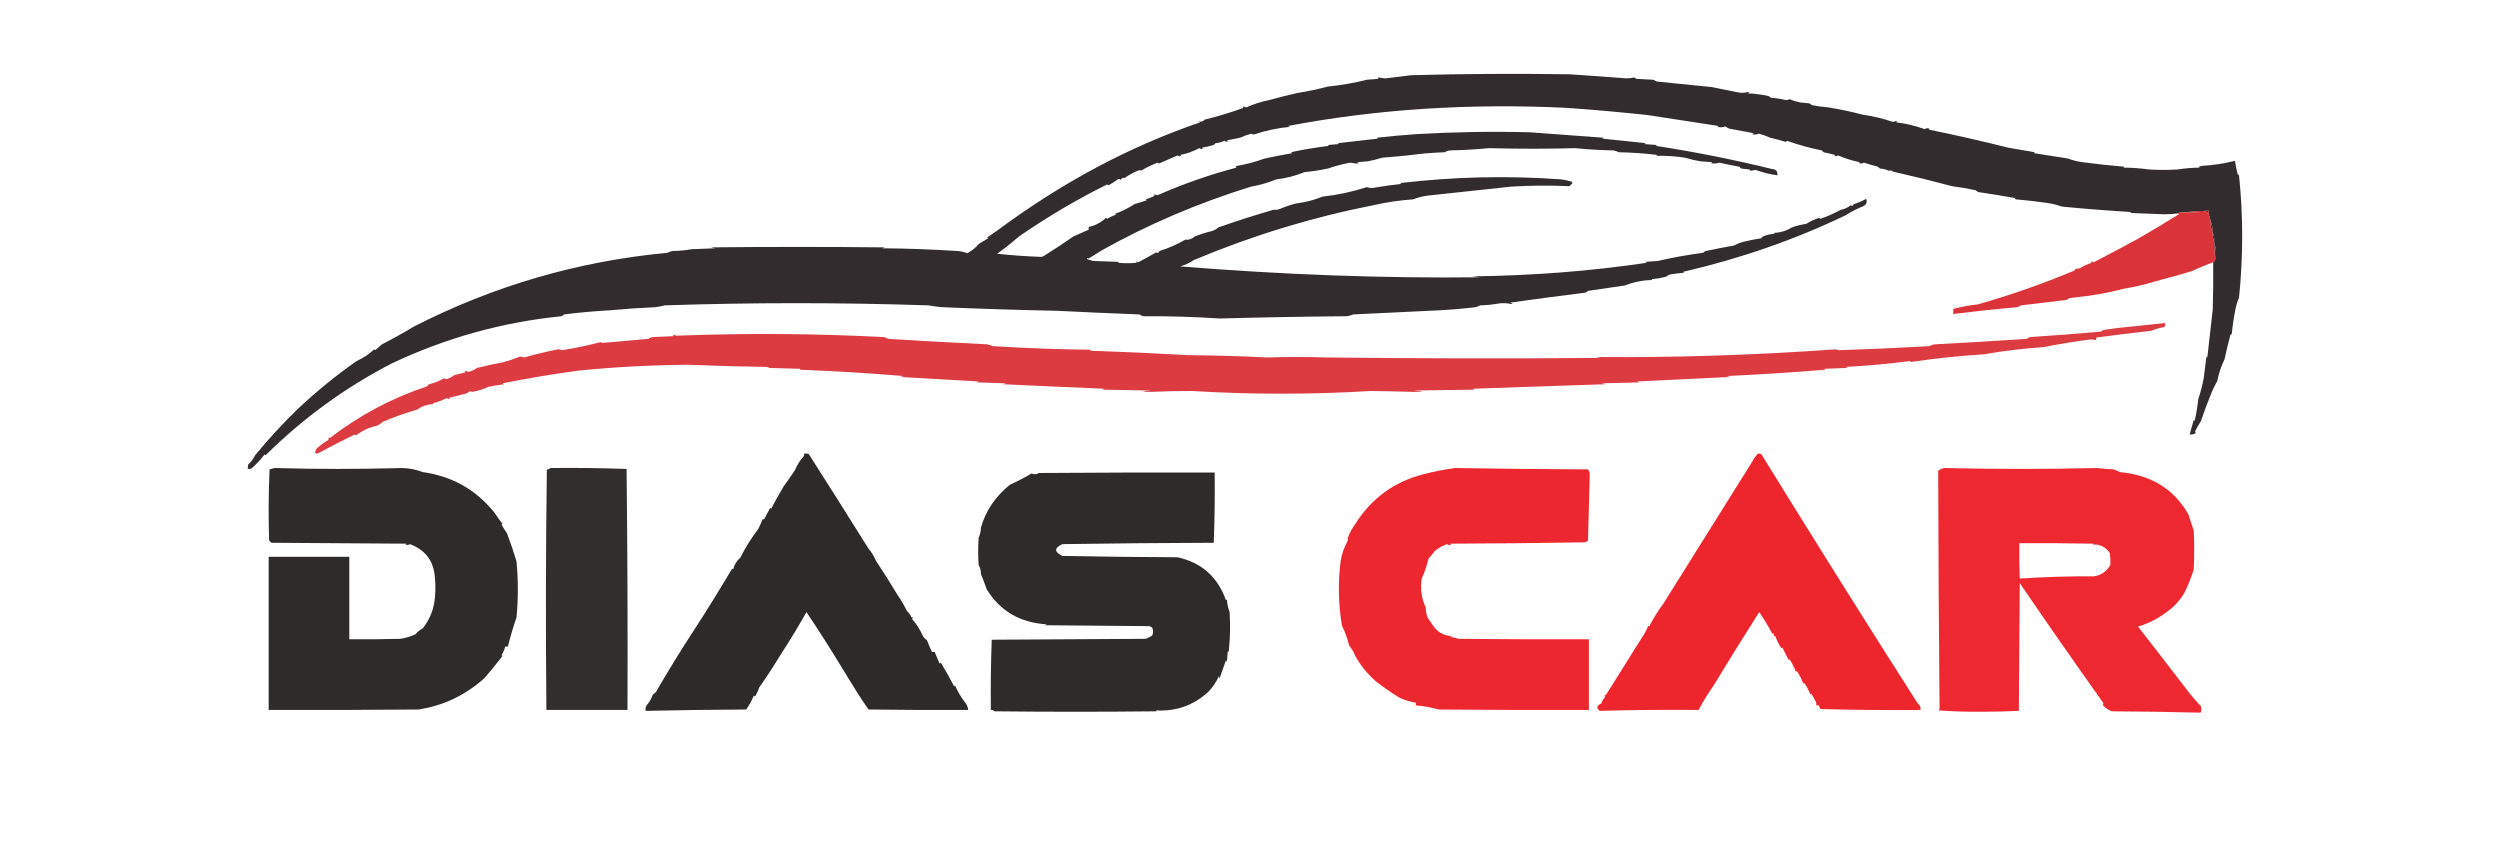 <?xml version="1.0" encoding="UTF-8"?>
<!DOCTYPE svg PUBLIC "-//W3C//DTD SVG 1.1//EN" "http://www.w3.org/Graphics/SVG/1.1/DTD/svg11.dtd">
<svg xmlns="http://www.w3.org/2000/svg" version="1.1" width="2759px" height="939px" style="shape-rendering:geometricPrecision; text-rendering:geometricPrecision; image-rendering:optimizeQuality; fill-rule:evenodd; clip-rule:evenodd" xmlns:xlink="http://www.w3.org/1999/xlink">
<g><path style="opacity:0.91" fill="#1f181a" d="M 2017.5,118.5 C 2030.23,120.514 2042.9,123.181 2055.5,126.5C 2066.93,128.192 2078.1,130.859 2089,134.5C 2090.23,134.355 2091.39,134.022 2092.5,133.5C 2093.7,133.846 2093.7,134.346 2092.5,135C 2103.35,136.306 2113.85,138.806 2124,142.5C 2125.73,141.424 2127.56,141.257 2129.5,142C 2129.17,142.333 2128.83,142.667 2128.5,143C 2158.02,149.048 2187.35,155.715 2216.5,163C 2226.13,164.747 2235.8,166.413 2245.5,168C 2245.17,168.333 2244.83,168.667 2244.5,169C 2257.19,171.023 2269.86,173.023 2282.5,175C 2287.05,176.846 2292.39,178.18 2298.5,179C 2313.77,181.085 2329.1,182.752 2344.5,184C 2344.17,184.333 2343.83,184.667 2343.5,185C 2352.93,185.053 2362.27,185.72 2371.5,187C 2382.17,187.667 2392.83,187.667 2403.5,187C 2411.4,185.73 2419.4,185.063 2427.5,185C 2427.17,184.667 2426.83,184.333 2426.5,184C 2427.83,183.667 2429.17,183.333 2430.5,183C 2442.87,182.293 2454.87,180.46 2466.5,177.5C 2467.28,182.516 2468.28,187.516 2469.5,192.5C 2470.09,192.709 2470.59,193.043 2471,193.5C 2475.63,238.488 2475.63,283.488 2471,328.5C 2469.16,332.7 2467.83,337.034 2467,341.5C 2465.21,350.394 2463.87,359.394 2463,368.5C 2462.59,368.957 2462.09,369.291 2461.5,369.5C 2459.1,378.518 2456.93,387.518 2455,396.5C 2451.28,404.021 2448.62,412.021 2447,420.5C 2444.74,424.325 2442.74,428.325 2441,432.5C 2436.71,442.943 2432.71,453.609 2429,464.5C 2426.68,468.207 2424.51,472.04 2422.5,476C 2423.46,477.147 2423.12,478.147 2421.5,479C 2419.87,479.494 2418.2,479.66 2416.5,479.5C 2418.09,474.193 2419.59,468.86 2421,463.5C 2421.33,463.833 2421.67,464.167 2422,464.5C 2423.82,456.67 2425.15,448.67 2426,440.5C 2428.5,432.91 2430.5,425.243 2432,417.5C 2433.07,409.306 2434.07,401.306 2435,393.5C 2435.33,393.833 2435.67,394.167 2436,394.5C 2437.95,376.803 2439.95,359.136 2442,341.5C 2442.5,324.17 2442.67,306.837 2442.5,289.5C 2443.17,288.833 2443.83,288.167 2444.5,287.5C 2445.16,285.19 2445.5,282.69 2445.5,280C 2445.61,275.573 2444.94,271.406 2443.5,267.5C 2443.92,263.183 2443.25,259.183 2441.5,255.5C 2441.8,251.21 2441.14,247.21 2439.5,243.5C 2439.07,240.99 2438.41,238.657 2437.5,236.5C 2437.5,235.167 2437.5,233.833 2437.5,232.5C 2427.66,232.872 2418,233.539 2408.5,234.5C 2406.59,234.216 2404.92,234.549 2403.5,235.5C 2398.68,236.166 2393.68,236.499 2388.5,236.5C 2375.83,236.101 2363.16,235.601 2350.5,235C 2351.17,234.667 2351.83,234.333 2352.5,234C 2326.84,232.481 2301.18,230.481 2275.5,228C 2270.29,226.123 2264.95,224.789 2259.5,224C 2247.89,222.302 2236.22,220.969 2224.5,220C 2224.04,219.586 2223.71,219.086 2223.5,218.5C 2210.25,216.155 2196.92,213.988 2183.5,212C 2182.33,211.581 2181.33,210.915 2180.5,210C 2171.8,208.095 2163.13,206.595 2154.5,205.5C 2133.06,199.805 2111.4,194.472 2089.5,189.5C 2087.96,188.086 2086.29,187.753 2084.5,188.5C 2081.36,186.978 2078.03,186.145 2074.5,186C 2073.83,185.333 2073.17,184.667 2072.5,184C 2067.28,182.624 2062.11,181.124 2057,179.5C 2055.27,180.576 2053.44,180.743 2051.5,180C 2051.83,179.667 2052.17,179.333 2052.5,179C 2044.24,177.369 2036.24,174.869 2028.5,171.5C 2027.23,172.428 2025.9,172.595 2024.5,172C 2024.83,171.667 2025.17,171.333 2025.5,171C 2021.17,170 2016.83,169 2012.5,168C 2011.83,167.333 2011.17,166.667 2010.5,166C 1997.46,163.393 1984.8,159.893 1972.5,155.5C 1971.83,155.833 1971.17,156.167 1970.5,156.5C 1964.9,154.771 1959.23,153.271 1953.5,152C 1949.5,150.133 1945.33,148.633 1941,147.5C 1938.6,148.602 1936.1,148.769 1933.5,148C 1934.17,147.667 1934.83,147.333 1935.5,147C 1926.49,145.415 1917.49,143.748 1908.5,142C 1906.92,141.293 1905.42,140.46 1904,139.5C 1901.26,140.61 1898.43,140.777 1895.5,140C 1895.83,139.667 1896.17,139.333 1896.5,139C 1868.5,134.773 1842.5,130.773 1818.5,127C 1789.14,123.813 1759.14,121.146 1728.5,119C 1621.12,113.853 1518.79,120.52 1421.5,139C 1422.17,139.333 1422.83,139.667 1423.5,140C 1409.9,141.283 1396.57,144.116 1383.5,148.5C 1382.56,148.392 1381.72,148.059 1381,147.5C 1376.67,148.633 1372.5,150.133 1368.5,152C 1363.5,153 1358.5,154 1353.5,155C 1355.6,155.556 1355.76,156.056 1354,156.5C 1353,156.167 1352,155.833 1351,155.5C 1348,156.918 1344.83,157.751 1341.5,158C 1340.83,158.667 1340.17,159.333 1339.5,160C 1335.21,161.178 1330.88,162.178 1326.5,163C 1327.89,163.889 1327.72,164.389 1326,164.5C 1325.13,164.265 1324.29,163.931 1323.5,163.5C 1316.86,167.074 1309.86,169.574 1302.5,171C 1302.83,171.333 1303.17,171.667 1303.5,172C 1302.1,172.595 1300.77,172.428 1299.5,171.5C 1292.69,174.601 1285.86,177.601 1279,180.5C 1278.59,180.043 1278.09,179.709 1277.5,179.5C 1271.05,181.982 1264.88,184.982 1259,188.5C 1258.67,188.167 1258.33,187.833 1258,187.5C 1251.9,189.751 1246.23,192.751 1241,196.5C 1239.25,195.701 1237.92,196.368 1237,198.5C 1235.95,197.483 1234.78,197.316 1233.5,198C 1230.3,200.364 1226.97,202.53 1223.5,204.5C 1222.91,204.291 1222.41,203.957 1222,203.5C 1189.05,219.726 1156.55,238.893 1124.5,261C 1116.79,267.714 1108.79,274.047 1100.5,280C 1114.79,281.668 1131.13,282.835 1149.5,283.5C 1151.03,283.006 1152.36,282.339 1153.5,281.5C 1164.04,274.937 1174.37,268.104 1184.5,261C 1190.18,258.389 1195.85,255.889 1201.5,253.5C 1201.5,252.5 1201.5,251.5 1201.5,250.5C 1208.76,248.906 1215.09,245.572 1220.5,240.5C 1221.09,240.709 1221.59,241.043 1222,241.5C 1224.94,239.615 1228.11,238.115 1231.5,237C 1231.17,236.667 1230.83,236.333 1230.5,236C 1238.01,233.343 1245.34,229.676 1252.5,225C 1256.92,223.957 1261.25,222.624 1265.5,221C 1265.17,220.667 1264.83,220.333 1264.5,220C 1268,218.932 1271.33,217.598 1274.5,216C 1273.3,215.346 1273.3,214.846 1274.5,214.5C 1275.77,215.428 1277.1,215.595 1278.5,215C 1306.2,202.843 1334.87,192.843 1364.5,185C 1363.37,183.984 1363.7,183.317 1365.5,183C 1375.69,181.252 1385.69,178.585 1395.5,175C 1405.77,172.757 1416.1,170.757 1426.5,169C 1425.83,168.667 1425.17,168.333 1424.5,168C 1438.42,165.027 1452.42,162.694 1466.5,161C 1466.17,160.667 1465.83,160.333 1465.5,160C 1469.5,159.667 1473.5,159.333 1477.5,159C 1477.17,158.667 1476.83,158.333 1476.5,158C 1491.26,156.328 1505.93,154.662 1520.5,153C 1520.17,152.667 1519.83,152.333 1519.5,152C 1533.37,150.408 1548.04,149.075 1563.5,148C 1605.11,145.583 1646.77,144.916 1688.5,146C 1716.85,148.053 1743.85,150.053 1769.5,152C 1769.17,152.333 1768.83,152.667 1768.5,153C 1784.53,154.617 1800.53,156.284 1816.5,158C 1815.83,158.333 1815.17,158.667 1814.5,159C 1819.17,159.333 1823.83,159.667 1828.5,160C 1828.17,160.333 1827.83,160.667 1827.5,161C 1870.59,167.63 1913.26,176.13 1955.5,186.5C 1960.01,186.743 1962.01,189.076 1961.5,193.5C 1953.23,192.325 1945.23,190.325 1937.5,187.5C 1935.63,187.946 1933.8,188.279 1932,188.5C 1931.5,188 1931,187.5 1930.5,187C 1927.5,186.667 1924.5,186.333 1921.5,186C 1920.83,185.333 1920.17,184.667 1919.5,184C 1912.2,182.666 1904.86,181.166 1897.5,179.5C 1894.56,180.575 1891.56,180.741 1888.5,180C 1888.83,179.667 1889.17,179.333 1889.5,179C 1885.17,178.667 1880.83,178.333 1876.5,178C 1870.8,177.079 1865.13,175.746 1859.5,174C 1848.67,172.395 1838.01,171.728 1827.5,172C 1828.17,171.667 1828.83,171.333 1829.5,171C 1815.27,169.306 1800.94,168.306 1786.5,168C 1784.61,167.027 1782.61,166.36 1780.5,166C 1766.46,165.755 1752.46,164.922 1738.5,163.5C 1707.62,164.361 1675.96,164.361 1643.5,163.5C 1629.2,164.852 1614.86,165.685 1600.5,166C 1598.29,166.17 1596.29,166.837 1594.5,168C 1580.61,168.504 1566.94,169.67 1553.5,171.5C 1544.24,172.485 1534.9,173.319 1525.5,174C 1520.2,175.721 1514.87,177.054 1509.5,178C 1505.5,178.333 1501.5,178.667 1497.5,179C 1500.12,179.906 1499.95,180.406 1497,180.5C 1494.69,180.12 1492.36,179.786 1490,179.5C 1481.65,181.064 1473.48,183.231 1465.5,186C 1456.82,187.832 1448.15,189.166 1439.5,190C 1429.75,194.023 1419.42,196.689 1408.5,198C 1399.51,201.669 1390.18,204.335 1380.5,206C 1321.97,224.166 1266.97,247.666 1215.5,276.5C 1210.76,279.588 1205.93,282.588 1201,285.5C 1200.67,285.167 1200.33,284.833 1200,284.5C 1199.41,285.483 1199.74,286.15 1201,286.5C 1202.81,287.078 1204.64,287.578 1206.5,288C 1216.17,288.333 1225.83,288.667 1235.5,289C 1234.83,289.333 1234.17,289.667 1233.5,290C 1240.5,290.667 1247.5,290.667 1254.5,290C 1253.66,288.334 1254.16,288.167 1256,289.5C 1262.78,285.979 1269.44,282.313 1276,278.5C 1277.61,279.622 1278.78,279.122 1279.5,277C 1289.59,273.951 1299.09,269.785 1308,264.5C 1311.84,264.985 1315.34,263.818 1318.5,261C 1324.68,258.485 1331.01,256.485 1337.5,255C 1340.16,254.205 1342.49,252.871 1344.5,251C 1364.84,243.861 1385.18,237.361 1405.5,231.5C 1407.53,231.662 1409.53,231.495 1411.5,231C 1417.54,228.329 1423.88,226.162 1430.5,224.5C 1440.63,223.268 1450.29,220.768 1459.5,217C 1476.26,215.144 1492.6,211.644 1508.5,206.5C 1511.44,207.575 1514.44,207.741 1517.5,207C 1527.13,205.35 1536.8,204.016 1546.5,203C 1546.17,202.667 1545.83,202.333 1545.5,202C 1604.69,195.007 1664.02,193.673 1723.5,198C 1727.22,198.62 1730.89,199.453 1734.5,200.5C 1734.71,201.086 1735.04,201.586 1735.5,202C 1734.33,203.167 1733.17,204.333 1732,205.5C 1710.56,204.474 1689.06,204.641 1667.5,206C 1636.51,209.307 1605.51,212.64 1574.5,216C 1569.37,216.8 1564.37,218.134 1559.5,220C 1544.57,221.047 1529.91,223.214 1515.5,226.5C 1447.8,239.849 1381.8,260.016 1317.5,287C 1312.92,290.123 1307.92,292.457 1302.5,294C 1416.56,303.227 1526.9,307.227 1633.5,306C 1630.5,305.667 1627.5,305.333 1624.5,305C 1691.11,304.205 1755.45,299.205 1817.5,290C 1816.83,289.667 1816.17,289.333 1815.5,289C 1820.17,288.667 1824.83,288.333 1829.5,288C 1846.58,284.07 1863.24,281.07 1879.5,279C 1880.33,278.085 1881.33,277.419 1882.5,277C 1892.78,274.849 1903.11,272.849 1913.5,271C 1916.68,269.25 1920.02,267.917 1923.5,267C 1930.1,265.35 1936.77,264.017 1943.5,263C 1944.17,262.333 1944.83,261.667 1945.5,261C 1949.6,259.266 1953.93,258.266 1958.5,258C 1958.17,257.667 1957.83,257.333 1957.5,257C 1964.85,256.745 1971.51,254.745 1977.5,251C 1982.64,249.169 1987.97,247.835 1993.5,247C 1997.82,244.211 2002.48,242.044 2007.5,240.5C 2008.09,240.709 2008.59,241.043 2009,241.5C 2016.86,238.755 2024.36,235.422 2031.5,231.5C 2035.54,230.813 2039.21,229.146 2042.5,226.5C 2043.8,227.718 2044.8,227.385 2045.5,225.5C 2050.4,223.895 2055.07,221.895 2059.5,219.5C 2060.82,222.893 2059.82,225.559 2056.5,227.5C 2049.99,230.01 2043.49,233.343 2037,237.5C 1980.67,264.518 1920.83,285.352 1857.5,300C 1857.83,300.333 1858.17,300.667 1858.5,301C 1853.13,301.403 1847.8,302.07 1842.5,303C 1841.33,303.419 1840.33,304.085 1839.5,305C 1834.04,306.723 1828.38,307.723 1822.5,308C 1822.83,308.333 1823.17,308.667 1823.5,309C 1812.97,309.221 1802.97,311.221 1793.5,315C 1779.81,316.941 1766.15,318.941 1752.5,321C 1751.67,321.915 1750.67,322.581 1749.5,323C 1721.69,326.433 1694.02,330.099 1666.5,334C 1667.5,334.333 1668.5,334.667 1669.5,335C 1668.83,335.167 1668.17,335.333 1667.5,335.5C 1662.87,334.447 1658.2,334.281 1653.5,335C 1646.9,336.163 1640.23,336.83 1633.5,337C 1631.91,337.862 1630.25,338.529 1628.5,339C 1614.83,340.643 1601.16,341.81 1587.5,342.5C 1556.14,343.988 1524.81,345.488 1493.5,347C 1490.96,348.092 1488.29,348.759 1485.5,349C 1438.93,349.391 1392.43,350.224 1346,351.5C 1318.39,349.679 1290.56,348.846 1262.5,349C 1260.62,348.784 1258.95,348.117 1257.5,347C 1227.18,345.839 1196.84,344.506 1166.5,343C 1124.12,342.144 1081.79,340.811 1039.5,339C 1034.47,338.552 1029.47,337.886 1024.5,337C 927.496,333.781 830.496,333.781 733.5,337C 730.211,337.882 726.877,338.548 723.5,339C 706.313,339.742 689.313,340.909 672.5,342.5C 655.747,343.387 639.081,344.887 622.5,347C 621.672,347.915 620.672,348.581 619.5,349C 554.233,355.591 491.9,372.924 432.5,401C 381.144,427.499 334.644,461.332 293,502.5C 292.667,502.167 292.333,501.833 292,501.5C 287.746,507.21 282.912,512.377 277.5,517C 276.207,517.49 274.873,517.657 273.5,517.5C 273.34,515.801 273.506,514.134 274,512.5C 277.172,509.657 279.672,506.324 281.5,502.5C 296.772,483.919 312.772,466.585 329.5,450.5C 349.859,431.424 371.193,414.091 393.5,398.5C 401.265,394.921 407.765,390.587 413,385.5C 413.333,385.833 413.667,386.167 414,386.5C 416.5,384.333 419,382.167 421.5,380C 433.785,373.713 445.452,367.213 456.5,360.5C 544.768,315.4 638.102,288.234 736.5,279C 738.392,278.027 740.392,277.36 742.5,277C 749.579,276.886 756.579,276.219 763.5,275C 772.167,274.667 780.833,274.333 789.5,274C 787.833,273.667 786.167,273.333 784.5,273C 848.5,272.333 912.5,272.333 976.5,273C 975.5,273.333 974.5,273.667 973.5,274C 1001.26,274.204 1028.93,275.204 1056.5,277C 1060.32,277.235 1063.99,278.068 1067.5,279.5C 1072.5,276.781 1076.83,273.281 1080.5,269C 1083.83,267 1087.17,265 1090.5,263C 1090.17,262.667 1089.83,262.333 1089.5,262C 1093.23,259.477 1096.9,256.977 1100.5,254.5C 1171.61,201.606 1246.27,161.773 1324.5,135C 1323.83,134.667 1323.17,134.333 1322.5,134C 1325.42,134.763 1327.75,134.097 1329.5,132C 1344.12,128.415 1358.45,124.082 1372.5,119C 1371.3,118.346 1371.3,117.846 1372.5,117.5C 1373.45,117.987 1374.45,118.32 1375.5,118.5C 1383.49,114.885 1391.83,112.218 1400.5,110.5C 1411.1,107.516 1421.77,104.849 1432.5,102.5C 1443.61,100.737 1454.61,98.404 1465.5,95.5C 1480.13,94.045 1494.47,91.545 1508.5,88C 1512.83,87.667 1517.17,87.333 1521.5,87C 1520.11,86.111 1520.28,85.611 1522,85.5C 1524.29,86.072 1526.62,86.406 1529,86.5C 1538.51,85.271 1548.01,84.105 1557.5,83C 1615.82,81.415 1674.15,81.081 1732.5,82C 1753.33,83.373 1774.16,84.873 1795,86.5C 1797.89,86.453 1800.72,86.12 1803.5,85.5C 1804.31,85.808 1804.97,86.308 1805.5,87C 1811.83,87.333 1818.17,87.667 1824.5,88C 1825.83,88.667 1827.17,89.333 1828.5,90C 1848.46,91.998 1868.46,93.998 1888.5,96C 1898.47,97.927 1908.47,99.927 1918.5,102C 1922.04,102.717 1925.54,102.55 1929,101.5C 1930.76,101.944 1930.6,102.444 1928.5,103C 1936.36,103.289 1944.02,104.289 1951.5,106C 1952.67,106.419 1953.67,107.085 1954.5,108C 1960.1,108.276 1965.6,109.109 1971,110.5C 1972.44,110.441 1973.77,110.108 1975,109.5C 1978.68,111.026 1982.52,112.193 1986.5,113C 1989.83,113.333 1993.17,113.667 1996.5,114C 1997.67,114.419 1998.67,115.085 1999.5,116C 2005.47,117.156 2011.47,117.989 2017.5,118.5 Z"/></g>
<g><path style="opacity:0.004" fill="#1e1819" d="M 1432.5,102.5 C 1431.83,101.167 1431.83,101.167 1432.5,102.5 Z"/></g>
<g><path style="opacity:0.004" fill="#1e1919" d="M 1400.5,110.5 C 1399.83,109.167 1399.83,109.167 1400.5,110.5 Z"/></g>
<g><path style="opacity:0.004" fill="#1e1919" d="M 2017.5,117.5 C 2018.83,118.167 2018.83,118.167 2017.5,117.5 Z"/></g>
<g><path style="opacity:0.004" fill="#1e1919" d="M 2055.5,126.5 C 2055.9,125.475 2056.56,125.308 2057.5,126C 2056.91,126.464 2056.24,126.631 2055.5,126.5 Z"/></g>
<g><path style="opacity:0.004" fill="#1e1919" d="M 1553.5,171.5 C 1554.83,172.167 1554.83,172.167 1553.5,171.5 Z"/></g>
<g><path style="opacity:0.004" fill="#1e1919" d="M 1447.5,189.5 C 1448.83,190.167 1448.83,190.167 1447.5,189.5 Z"/></g>
<g><path style="opacity:0.004" fill="#1f1919" d="M 2089.5,189.5 C 2089.1,190.525 2088.44,190.692 2087.5,190C 2088.09,189.536 2088.76,189.369 2089.5,189.5 Z"/></g>
<g><path style="opacity:0.004" fill="#1e1919" d="M 1696.5,206.5 C 1697.6,205.402 1698.93,205.235 1700.5,206C 1699.21,206.49 1697.87,206.657 1696.5,206.5 Z"/></g>
<g><path style="opacity:0.004" fill="#1f1919" d="M 2154.5,205.5 C 2153.83,206.167 2153.83,206.167 2154.5,205.5 Z"/></g>
<g><path style="opacity:0.004" fill="#1e1919" d="M 1604.5,213.5 C 1605.83,214.167 1605.83,214.167 1604.5,213.5 Z"/></g>
<g><path style="opacity:0.004" fill="#1e1919" d="M 1405.5,231.5 C 1404.83,230.167 1404.83,230.167 1405.5,231.5 Z"/></g>
<g><path style="opacity:0.004" fill="#1e1919" d="M 2031.5,231.5 C 2030.83,230.167 2030.83,230.167 2031.5,231.5 Z"/></g>
<g><path style="opacity:1" fill="#b11a1f" d="M 2437.5,236.5 C 2436.34,235.544 2435.17,234.544 2434,233.5C 2425.54,234.457 2417.04,234.79 2408.5,234.5C 2418,233.539 2427.66,232.872 2437.5,232.5C 2437.5,233.833 2437.5,235.167 2437.5,236.5 Z"/></g>
<g><path style="opacity:0.884" fill="#d61a21" d="M 2437.5,236.5 C 2438.41,238.657 2439.07,240.99 2439.5,243.5C 2439.2,247.79 2439.86,251.79 2441.5,255.5C 2441.85,259.684 2442.52,263.684 2443.5,267.5C 2444.05,274.153 2444.39,280.82 2444.5,287.5C 2443.83,288.167 2443.17,288.833 2442.5,289.5C 2434.88,292.113 2427.22,295.28 2419.5,299C 2405.73,303.212 2392.06,307.045 2378.5,310.5C 2367.32,313.977 2355.98,316.644 2344.5,318.5C 2331.32,321.951 2317.99,324.618 2304.5,326.5C 2297.53,327.308 2290.53,328.142 2283.5,329C 2282.67,329.915 2281.67,330.581 2280.5,331C 2263.92,332.998 2247.25,334.998 2230.5,337C 2229.17,337.667 2227.83,338.333 2226.5,339C 2202.81,341.066 2179.15,343.566 2155.5,346.5C 2155.85,344.459 2155.85,342.626 2155.5,341C 2164.26,338.601 2173.26,336.935 2182.5,336C 2221,324.979 2257,312.312 2290.5,298C 2290.17,297.667 2289.83,297.333 2289.5,297C 2291.5,296.667 2293.5,296.333 2295.5,296C 2299.56,293.425 2303.89,291.425 2308.5,290C 2307.3,289.346 2307.3,288.846 2308.5,288.5C 2309.17,288.833 2309.83,289.167 2310.5,289.5C 2327.35,280.748 2343.68,272.081 2359.5,263.5C 2374.6,254.779 2389.6,245.779 2404.5,236.5C 2404.38,235.893 2404.04,235.56 2403.5,235.5C 2404.92,234.549 2406.59,234.216 2408.5,234.5C 2417.04,234.79 2425.54,234.457 2434,233.5C 2435.17,234.544 2436.34,235.544 2437.5,236.5 Z"/></g>
<g><path style="opacity:1" fill="#8d1b1e" d="M 2439.5,243.5 C 2441.14,247.21 2441.8,251.21 2441.5,255.5C 2439.86,251.79 2439.2,247.79 2439.5,243.5 Z"/></g>
<g><path style="opacity:0.004" fill="#1e1919" d="M 1100.5,254.5 C 1099.83,253.167 1099.83,253.167 1100.5,254.5 Z"/></g>
<g><path style="opacity:0.004" fill="#d51a20" d="M 2359.5,263.5 C 2358.83,262.167 2358.83,262.167 2359.5,263.5 Z"/></g>
<g><path style="opacity:1" fill="#641a1c" d="M 2441.5,255.5 C 2443.25,259.183 2443.92,263.183 2443.5,267.5C 2442.52,263.684 2441.85,259.684 2441.5,255.5 Z"/></g>
<g><path style="opacity:0.004" fill="#1f181a" d="M 864.5,271.5 C 868.981,270.352 873.648,270.185 878.5,271C 873.845,271.499 869.179,271.666 864.5,271.5 Z"/></g>
<g><path style="opacity:0.004" fill="#1e1919" d="M 1215.5,276.5 C 1216.83,277.167 1216.83,277.167 1215.5,276.5 Z"/></g>
<g><path style="opacity:1" fill="#511a1b" d="M 2443.5,267.5 C 2444.94,271.406 2445.61,275.573 2445.5,280C 2445.5,282.69 2445.16,285.19 2444.5,287.5C 2444.39,280.82 2444.05,274.153 2443.5,267.5 Z"/></g>
<g><path style="opacity:0.004" fill="#1e1919" d="M 1153.5,281.5 C 1152.83,280.167 1152.83,280.167 1153.5,281.5 Z"/></g>
<g><path style="opacity:0.004" fill="#d51a21" d="M 2378.5,310.5 C 2379.24,310.369 2379.91,310.536 2380.5,311C 2379.56,311.692 2378.9,311.525 2378.5,310.5 Z"/></g>
<g><path style="opacity:0.004" fill="#1f1919" d="M 1773.5,318.5 C 1774.83,319.167 1774.83,319.167 1773.5,318.5 Z"/></g>
<g><path style="opacity:0.004" fill="#d41a20" d="M 2344.5,318.5 C 2345.24,318.369 2345.91,318.536 2346.5,319C 2345.56,319.692 2344.9,319.525 2344.5,318.5 Z"/></g>
<g><path style="opacity:0.004" fill="#d51a20" d="M 2304.5,326.5 C 2305.24,326.369 2305.91,326.536 2306.5,327C 2305.56,327.692 2304.9,327.525 2304.5,326.5 Z"/></g>
<g><path style="opacity:0.004" fill="#d41a20" d="M 2257.5,334.5 C 2258.83,335.167 2258.83,335.167 2257.5,334.5 Z"/></g>
<g><path style="opacity:0.004" fill="#1f1919" d="M 672.5,342.5 C 673.552,342.351 674.552,342.517 675.5,343C 674.251,343.74 673.251,343.573 672.5,342.5 Z"/></g>
<g><path style="opacity:0.004" fill="#1f1919" d="M 1126.5,343.5 C 1127.6,342.402 1128.93,342.235 1130.5,343C 1129.21,343.49 1127.87,343.657 1126.5,343.5 Z"/></g>
<g><path style="opacity:0.004" fill="#1f1919" d="M 1587.5,342.5 C 1588.55,342.351 1589.55,342.517 1590.5,343C 1589.25,343.74 1588.25,343.573 1587.5,342.5 Z"/></g>
<g><path style="opacity:0.004" fill="#d51a21" d="M 2197.5,342.5 C 2198.83,343.167 2198.83,343.167 2197.5,342.5 Z"/></g>
<g><path style="opacity:0.004" fill="#1f1919" d="M 1324.5,351.5 C 1327.98,350.357 1331.64,350.19 1335.5,351C 1331.85,351.499 1328.18,351.665 1324.5,351.5 Z"/></g>
<g><path style="opacity:0.004" fill="#1f181a" d="M 1337.5,351.5 C 1338.6,350.402 1339.93,350.235 1341.5,351C 1340.21,351.49 1338.87,351.657 1337.5,351.5 Z"/></g>
<g><path style="opacity:0.004" fill="#1f191a" d="M 1413.5,351.5 C 1418.98,350.348 1424.65,350.182 1430.5,351C 1424.84,351.499 1419.18,351.666 1413.5,351.5 Z"/></g>
<g><path style="opacity:0.854" fill="#d51a21" d="M 541.5,402.5 C 545.809,401.687 550.143,400.853 554.5,400C 561.193,398.199 567.693,396.032 574,393.5C 575.399,393.501 576.899,393.835 578.5,394.5C 590.864,390.994 603.364,387.994 616,385.5C 617.436,385.559 618.769,385.892 620,386.5C 634.668,384.218 649.001,381.218 663,377.5C 663.414,377.957 663.914,378.291 664.5,378.5C 681.495,377.026 698.495,375.526 715.5,374C 716.949,372.883 718.616,372.216 720.5,372C 727.833,371.667 735.167,371.333 742.5,371C 743.536,369.383 744.703,369.216 746,370.5C 822.502,367.532 899.002,368.032 975.5,372C 977.246,372.471 978.913,373.138 980.5,374C 1016.8,376.236 1053.14,378.236 1089.5,380C 1091.61,380.36 1093.61,381.027 1095.5,382C 1132.12,384.253 1168.46,385.586 1204.5,386C 1203.83,386.333 1203.17,386.667 1202.5,387C 1239.17,388.243 1275.84,389.909 1312.5,392C 1341.41,392.235 1370.25,393.069 1399,394.5C 1420.76,393.787 1442.59,393.787 1464.5,394.5C 1565,395.666 1665.67,395.833 1766.5,395C 1764.83,394.667 1763.17,394.333 1761.5,394C 1848.62,394.755 1936.78,391.922 2026,385.5C 2027.14,385.911 2028.31,386.244 2029.5,386.5C 2062.85,385.402 2096.18,383.902 2129.5,382C 2131.29,380.837 2133.29,380.17 2135.5,380C 2169.2,378.252 2202.87,376.252 2236.5,374C 2237.83,373.333 2239.17,372.667 2240.5,372C 2266.52,370.266 2292.52,368.266 2318.5,366C 2319.62,364.956 2320.96,364.29 2322.5,364C 2332.17,362.458 2341.84,361.291 2351.5,360.5C 2364.23,359.222 2376.9,357.889 2389.5,356.5C 2389.71,358.144 2389.38,359.644 2388.5,361C 2383.62,361.706 2378.95,363.04 2374.5,365C 2354.1,367.293 2333.77,369.793 2313.5,372.5C 2313.65,373.552 2313.48,374.552 2313,375.5C 2311.43,374.878 2309.76,374.544 2308,374.5C 2290.39,376.725 2272.89,379.559 2255.5,383C 2232.52,384.647 2210.52,387.313 2189.5,391C 2161.03,392.838 2134.2,395.672 2109,399.5C 2108.67,399.167 2108.33,398.833 2108,398.5C 2084.2,401.48 2060.37,403.647 2036.5,405C 2037.5,405.333 2038.5,405.667 2039.5,406C 2030.83,406.333 2022.17,406.667 2013.5,407C 2013.83,407.333 2014.17,407.667 2014.5,408C 1977.5,411.033 1941.16,413.366 1905.5,415C 1906.83,415.333 1908.17,415.667 1909.5,416C 1875.15,417.667 1840.81,419.334 1806.5,421C 1807.5,421.333 1808.5,421.667 1809.5,422C 1795.5,422.333 1781.5,422.667 1767.5,423C 1769.17,423.333 1770.83,423.667 1772.5,424C 1723.49,425.76 1674.49,427.427 1625.5,429C 1626.17,429.333 1626.83,429.667 1627.5,430C 1604.83,430.333 1582.17,430.667 1559.5,431C 1572.81,431.83 1572.81,432.33 1559.5,432.5C 1544.01,432.006 1528.51,431.673 1513,431.5C 1447,435.475 1381,435.475 1315,431.5C 1299.92,431.46 1284.92,431.793 1270,432.5C 1258.86,432.278 1259.03,431.778 1270.5,431C 1252.5,430.667 1234.5,430.333 1216.5,430C 1217.17,429.667 1217.83,429.333 1218.5,429C 1181.19,427.459 1143.86,425.792 1106.5,424C 1107.83,423.667 1109.17,423.333 1110.5,423C 1099.5,422.667 1088.5,422.333 1077.5,422C 1078.5,421.667 1079.5,421.333 1080.5,421C 1051.53,419.251 1022.53,417.584 993.5,416C 994.833,415.667 996.167,415.333 997.5,415C 960.66,411.897 922.326,409.563 882.5,408C 882.833,407.667 883.167,407.333 883.5,407C 871.167,406.667 858.833,406.333 846.5,406C 847.5,405.667 848.5,405.333 849.5,405C 819.109,404.594 788.775,403.761 758.5,402.5C 716.496,402.994 676.496,405.16 638.5,409C 610.914,412.738 582.914,417.405 554.5,423C 555.167,423.333 555.833,423.667 556.5,424C 550.463,424.791 544.463,425.791 538.5,427C 533.752,429.428 528.085,431.261 521.5,432.5C 519.234,431.443 517.234,431.943 515.5,434C 508.901,435.661 502.234,437.328 495.5,439C 496.696,439.654 496.696,440.154 495.5,440.5C 494.232,439.572 492.899,439.405 491.5,440C 487.031,442.282 482.365,443.948 477.5,445C 477.833,445.333 478.167,445.667 478.5,446C 471.768,446.174 465.768,448.174 460.5,452C 447.43,455.718 434.763,460.218 422.5,465.5C 420.488,467.455 418.154,468.955 415.5,470C 407.123,471.774 399.623,475.274 393,480.5C 392.586,480.043 392.086,479.709 391.5,479.5C 378.603,485.708 365.936,492.208 353.5,499C 348.183,502.006 346.683,500.839 349,495.5C 353.136,491.532 357.636,488.198 362.5,485.5C 362.351,484.448 362.517,483.448 363,482.5C 363.333,482.833 363.667,483.167 364,483.5C 396.395,458.458 432.061,439.458 471,426.5C 471.833,425.667 472.667,424.833 473.5,424C 479.462,422.652 484.962,420.485 490,417.5C 491,417.833 492,418.167 493,418.5C 496.039,417.359 498.873,415.859 501.5,414C 505.5,413 509.5,412 513.5,411C 513.167,410.667 512.833,410.333 512.5,410C 514.112,409.28 515.612,409.446 517,410.5C 520.531,409.61 523.697,408.11 526.5,406C 531.635,404.955 536.635,403.788 541.5,402.5 Z"/></g>
<g><path style="opacity:0.004" fill="#1e1919" d="M 456.5,360.5 C 455.833,359.167 455.833,359.167 456.5,360.5 Z"/></g>
<g><path style="opacity:0.004" fill="#d51a20" d="M 2351.5,360.5 C 2350.83,359.167 2350.83,359.167 2351.5,360.5 Z"/></g>
<g><path style="opacity:0.004" fill="#d51a21" d="M 777.5,368.5 C 778.251,367.427 779.251,367.26 780.5,368C 779.552,368.483 778.552,368.649 777.5,368.5 Z"/></g>
<g><path style="opacity:0.004" fill="#d51a20" d="M 906.5,368.5 C 907.601,367.402 908.934,367.235 910.5,368C 909.207,368.49 907.873,368.657 906.5,368.5 Z"/></g>
<g><path style="opacity:0.004" fill="#d51a20" d="M 1031.5,375.5 C 1032.83,376.167 1032.83,376.167 1031.5,375.5 Z"/></g>
<g><path style="opacity:0.004" fill="#d41a20" d="M 2187.5,375.5 C 2188.83,376.167 2188.83,376.167 2187.5,375.5 Z"/></g>
<g><path style="opacity:0.004" fill="#d61a21" d="M 2021.5,386.5 C 2021.9,385.475 2022.56,385.308 2023.5,386C 2022.91,386.464 2022.24,386.631 2021.5,386.5 Z"/></g>
<g><path style="opacity:0.004" fill="#d51a21" d="M 1464.5,394.5 C 1466.97,393.366 1469.63,393.199 1472.5,394C 1469.85,394.497 1467.19,394.664 1464.5,394.5 Z"/></g>
<g><path style="opacity:0.004" fill="#d51a21" d="M 1473.5,394.5 C 1474.6,393.402 1475.93,393.235 1477.5,394C 1476.21,394.49 1474.87,394.657 1473.5,394.5 Z"/></g>
<g><path style="opacity:0.004" fill="#d51a21" d="M 1750.5,394.5 C 1751.95,393.387 1753.61,393.22 1755.5,394C 1753.87,394.494 1752.2,394.66 1750.5,394.5 Z"/></g>
<g><path style="opacity:0.004" fill="#d61a21" d="M 1756.5,394.5 C 1757.6,393.402 1758.93,393.235 1760.5,394C 1759.21,394.49 1757.87,394.657 1756.5,394.5 Z"/></g>
<g><path style="opacity:0.004" fill="#d41a20" d="M 541.5,402.5 C 540.833,401.167 540.833,401.167 541.5,402.5 Z"/></g>
<g><path style="opacity:0.004" fill="#d51a20" d="M 1213.5,430.5 C 1213.9,429.475 1214.56,429.308 1215.5,430C 1214.91,430.464 1214.24,430.631 1213.5,430.5 Z"/></g>
<g><path style="opacity:0.004" fill="#1e1919" d="M 329.5,450.5 C 328.833,449.167 328.833,449.167 329.5,450.5 Z"/></g>
<g><path style="opacity:0.004" fill="#d41a20" d="M 346.5,496.5 C 347.833,497.167 347.833,497.167 346.5,496.5 Z"/></g>
<g><path style="opacity:0.949" fill="#221f1f" d="M 958.5,605.5 C 961.909,609.416 964.575,613.749 966.5,618.5C 974.551,630.725 982.551,643.392 990.5,656.5C 994.382,662.221 997.882,668.221 1001,674.5C 1003.27,676.449 1004.93,678.782 1006,681.5C 1007.67,680.66 1007.83,681.16 1006.5,683C 1011.49,688.643 1015.49,694.976 1018.5,702C 1019.67,703.839 1021.17,705.339 1023,706.5C 1024.67,710.969 1026.5,715.303 1028.5,719.5C 1029.5,719.5 1030.5,719.5 1031.5,719.5C 1033.22,723.819 1035.06,728.153 1037,732.5C 1037.67,731.167 1038.33,731.167 1039,732.5C 1043.98,740.657 1048.65,748.991 1053,757.5C 1053.33,757.167 1053.67,756.833 1054,756.5C 1056.8,763.132 1060.8,769.799 1066,776.5C 1067.41,778.652 1068.25,780.986 1068.5,783.5C 1031.83,783.667 995.165,783.5 958.5,783C 954.012,776.501 949.679,770.001 945.5,763.5C 940.129,754.738 934.796,746.071 929.5,737.5C 916.837,716.561 903.67,695.895 890,675.5C 880.953,691.622 871.453,707.289 861.5,722.5C 854.068,734.731 846.235,746.731 838,758.5C 836.939,761.622 835.606,764.622 834,767.5C 833.333,768.833 832.667,768.833 832,767.5C 829.739,772.975 826.906,778.142 823.5,783C 786.477,783.192 749.477,783.692 712.5,784.5C 712.201,782.396 712.534,780.396 713.5,778.5C 716.628,775.021 718.961,771.021 720.5,766.5C 721.76,765.618 722.926,764.618 724,763.5C 738.247,738.932 752.413,715.932 766.5,694.5C 780.59,672.784 794.423,650.451 808,627.5C 808.333,627.833 808.667,628.167 809,628.5C 810.607,622.834 813.274,618.5 817,615.5C 822.627,604.259 829.294,593.592 837,583.5C 838.667,579.833 840.333,576.167 842,572.5C 842.333,572.833 842.667,573.167 843,573.5C 845.3,569.187 847.633,564.853 850,560.5C 850.333,560.833 850.667,561.167 851,561.5C 855.44,552.98 860.107,544.646 865,536.5C 869.342,530.652 873.508,524.652 877.5,518.5C 879.477,513.493 882.644,508.493 887,503.5C 887.483,502.552 887.649,501.552 887.5,500.5C 889.199,500.34 890.866,500.506 892.5,501C 914.83,535.981 936.83,570.815 958.5,605.5 Z"/></g>
<g><path style="opacity:0.95" fill="#ec1b23" d="M 2116.5,776.5 C 2118.85,778.213 2119.85,780.547 2119.5,783.5C 2082.83,783.833 2046.16,783.5 2009.5,782.5C 2008.15,781.476 2007.48,780.143 2007.5,778.5C 2006.5,778.5 2005.5,778.5 2004.5,778.5C 2004.66,777.127 2004.49,775.793 2004,774.5C 2002.34,771.515 2000.67,768.515 1999,765.5C 1998.67,765.833 1998.33,766.167 1998,766.5C 1995.91,761.327 1993.58,756.994 1991,753.5C 1990.67,753.833 1990.33,754.167 1990,754.5C 1988.33,749.497 1986,744.831 1983,740.5C 1982.67,740.833 1982.33,741.167 1982,741.5C 1980.12,736.615 1977.78,731.948 1975,727.5C 1974.67,727.833 1974.33,728.167 1974,728.5C 1971.65,723.797 1969.32,719.13 1967,714.5C 1966.67,714.833 1966.33,715.167 1966,715.5C 1963.4,711.646 1961.07,706.98 1959,701.5C 1958.67,701.833 1958.33,702.167 1958,702.5C 1957.67,701.167 1957.33,699.833 1957,698.5C 1956.67,698.833 1956.33,699.167 1956,699.5C 1951.88,691.692 1947.05,683.692 1941.5,675.5C 1923.48,703.821 1906.48,731.154 1890.5,757.5C 1884.67,765.822 1879.34,774.488 1874.5,783.5C 1838.12,783.173 1801.79,783.507 1765.5,784.5C 1761.5,781.452 1762,778.785 1767,776.5C 1768.07,773.758 1769.57,771.258 1771.5,769C 1770.17,767.16 1770.33,766.66 1772,767.5C 1785.59,745.957 1798.76,724.957 1811.5,704.5C 1814.58,700.223 1817.08,695.556 1819,690.5C 1819.33,690.833 1819.67,691.167 1820,691.5C 1824.79,682.103 1829.96,673.769 1835.5,666.5C 1868.53,613.841 1900.87,562.175 1932.5,511.5C 1934.43,507.841 1936.76,504.341 1939.5,501C 1941.11,500.28 1942.61,500.446 1944,501.5C 2000.65,593.411 2058.15,685.077 2116.5,776.5 Z"/></g>
<g><path style="opacity:0.004" fill="#1e1919" d="M 281.5,502.5 C 280.833,501.167 280.833,501.167 281.5,502.5 Z"/></g>
<g><path style="opacity:0.004" fill="#ec1b23" d="M 1932.5,511.5 C 1931.83,510.167 1931.83,510.167 1932.5,511.5 Z"/></g>
<g><path style="opacity:0.944" fill="#221f1f" d="M 545.5,565.5 C 548.29,569.794 551.29,573.961 554.5,578C 554.167,578.333 553.833,578.667 553.5,579C 555.368,582.343 557.368,585.51 559.5,588.5C 563.423,598.879 566.923,609.212 570,619.5C 572,640.167 572,660.833 570,681.5C 566.28,692.236 563.113,702.903 560.5,713.5C 559.5,713.5 558.5,713.5 557.5,713.5C 556.713,716.859 555.38,720.025 553.5,723C 553.833,723.333 554.167,723.667 554.5,724C 548.098,732.316 541.431,740.483 534.5,748.5C 513.196,767.491 488.863,778.991 461.5,783C 406.501,783.5 351.501,783.667 296.5,783.5C 296.5,727.167 296.5,670.833 296.5,614.5C 326.167,614.5 355.833,614.5 385.5,614.5C 385.5,644.833 385.5,675.167 385.5,705.5C 404.17,705.667 422.836,705.5 441.5,705C 447.387,704.192 453.053,702.526 458.5,700C 460.707,697.295 463.374,695.129 466.5,693.5C 474.395,683.561 478.895,672.228 480,659.5C 480.667,652.5 480.667,645.5 480,638.5C 479.077,619.759 469.91,607.093 452.5,600.5C 450.902,601.485 449.235,601.651 447.5,601C 447.833,600.667 448.167,600.333 448.5,600C 398.833,599.667 349.167,599.333 299.5,599C 298.667,598.167 297.833,597.333 297,596.5C 296.172,570.261 296.339,544.094 297.5,518C 299.355,517.578 301.189,517.078 303,516.5C 349.827,517.831 396.66,517.831 443.5,516.5C 451.47,516.66 459.137,518.16 466.5,521C 498.781,525.484 525.114,540.317 545.5,565.5 Z"/></g>
<g><path style="opacity:0.929" fill="#221f1f" d="M 607.5,516.5 C 635.532,516.192 663.532,516.525 691.5,517.5C 692.49,606.145 692.823,694.811 692.5,783.5C 662.543,783.53 632.709,783.53 603,783.5C 602.167,695.165 602.333,606.831 603.5,518.5C 605.026,518.006 606.359,517.339 607.5,516.5 Z"/></g>
<g><path style="opacity:0.945" fill="#ec1b23" d="M 1495.5,723.5 C 1493.87,719.479 1491.71,715.812 1489,712.5C 1487.07,704.754 1484.4,697.421 1481,690.5C 1476.98,666.911 1476.48,643.244 1479.5,619.5C 1480.72,611.682 1483.22,604.349 1487,597.5C 1487.49,596.207 1487.66,594.873 1487.5,593.5C 1489.43,588.082 1492.1,583.082 1495.5,578.5C 1513.42,550.083 1538.42,531.75 1570.5,523.5C 1582.22,520.423 1594.05,518.09 1606,516.5C 1654.76,517.331 1703.6,517.831 1752.5,518C 1753.17,519.333 1753.83,520.667 1754.5,522C 1753.83,547 1753.17,572 1752.5,597C 1751.38,597.249 1750.38,597.749 1749.5,598.5C 1699.84,599.333 1650.17,599.833 1600.5,600C 1601.71,601.018 1601.37,601.518 1599.5,601.5C 1598.56,601.392 1597.72,601.059 1597,600.5C 1592.02,602.141 1587.52,604.641 1583.5,608C 1581.33,611.004 1578.99,613.837 1576.5,616.5C 1574.74,624.115 1572.24,631.448 1569,638.5C 1567.2,649.766 1568.7,660.433 1573.5,670.5C 1573.33,674.502 1574.16,678.502 1576,682.5C 1578.33,685.833 1580.67,689.167 1583,692.5C 1588.35,698.851 1595.19,702.018 1603.5,702C 1602.17,702.333 1600.83,702.667 1599.5,703C 1602.96,703.18 1606.29,703.847 1609.5,705C 1657.5,705.5 1705.5,705.667 1753.5,705.5C 1753.56,731.4 1753.56,757.4 1753.5,783.5C 1698.17,783.667 1642.83,783.5 1587.5,783C 1578.55,780.493 1570.22,778.993 1562.5,778.5C 1562.5,777.5 1562.5,776.5 1562.5,775.5C 1556.24,774.482 1550.24,772.649 1544.5,770C 1535.51,764.502 1526.84,758.502 1518.5,752C 1509,743.698 1501.33,734.198 1495.5,723.5 Z"/></g>
<g><path style="opacity:0.94" fill="#ec1b23" d="M 2398.5,669.5 C 2386.54,680.039 2373.54,687.372 2359.5,691.5C 2378.27,715.566 2397.6,740.566 2417.5,766.5C 2421.18,771.007 2425.01,775.341 2429,779.5C 2429.81,781.902 2429.65,784.235 2428.5,786.5C 2395.88,785.674 2363.21,785.174 2330.5,785C 2326.6,783.421 2323.26,781.088 2320.5,778C 2321.45,777.282 2321.62,776.449 2321,775.5C 2289.43,731.118 2258.77,687.118 2229,643.5C 2228.67,690.5 2228.33,737.5 2228,784.5C 2214.24,785.162 2200.41,785.496 2186.5,785.5C 2170.55,785.62 2154.89,785.12 2139.5,784C 2140.02,783.439 2140.36,782.772 2140.5,782C 2139.67,694.449 2139.17,606.949 2139,519.5C 2141.03,517.903 2143.36,516.903 2146,516.5C 2202.16,517.831 2258.33,517.831 2314.5,516.5C 2320.47,517.248 2326.47,517.748 2332.5,518C 2334.94,518.853 2337.27,519.853 2339.5,521C 2373.96,524.204 2399.13,539.704 2415,567.5C 2417.14,573.571 2419.14,579.571 2421,585.5C 2421.67,599.833 2421.67,614.167 2421,628.5C 2418.04,638.034 2414.54,646.701 2410.5,654.5C 2407.18,660.145 2403.18,665.145 2398.5,669.5 Z M 2228.5,599.5 C 2255.84,599.333 2283.17,599.5 2310.5,600C 2310.17,600.333 2309.83,600.667 2309.5,601C 2317.49,600.411 2323.82,603.577 2328.5,610.5C 2329.06,614.941 2329.22,619.274 2329,623.5C 2325.14,630.351 2319.31,634.517 2311.5,636C 2283.78,635.846 2256.28,636.679 2229,638.5C 2228.5,625.504 2228.33,612.504 2228.5,599.5 Z"/></g>
<g><path style="opacity:0.943" fill="#221f1f" d="M 1082.5,633.5 C 1082.69,630.173 1081.86,626.84 1080,623.5C 1079.33,613.5 1079.33,603.5 1080,593.5C 1081.69,589.779 1082.52,586.113 1082.5,582.5C 1087.66,563.936 1098.32,548.103 1114.5,535C 1122.74,531.222 1130.74,527.056 1138.5,522.5C 1141.25,523.853 1143.91,523.686 1146.5,522C 1211.17,521.5 1275.83,521.333 1340.5,521.5C 1340.83,547.408 1340.49,573.241 1339.5,599C 1283.83,599.167 1228.16,599.667 1172.5,600.5C 1163.23,604.721 1163.23,609.054 1172.5,613.5C 1214.83,614.333 1257.16,614.833 1299.5,615C 1326.08,620.908 1343.91,636.741 1353,662.5C 1353.33,662.167 1353.67,661.833 1354,661.5C 1354.24,666.345 1355.24,671.011 1357,675.5C 1357.91,690.213 1357.58,704.88 1356,719.5C 1355.67,719.167 1355.33,718.833 1355,718.5C 1354.67,722.5 1354.33,726.5 1354,730.5C 1353.67,729.833 1353.33,729.167 1353,728.5C 1350.64,735.206 1348.31,741.873 1346,748.5C 1345.67,747.833 1345.33,747.167 1345,746.5C 1342.15,752.876 1338.32,758.543 1333.5,763.5C 1317.16,778.488 1297.83,785.322 1275.5,784C 1275.83,784.333 1276.17,784.667 1276.5,785C 1216.83,785.667 1157.17,785.667 1097.5,785C 1096.44,783.812 1095.1,783.312 1093.5,783.5C 1093.17,757.592 1093.51,731.759 1094.5,706C 1151.17,705.667 1207.83,705.333 1264.5,705C 1266.9,703.982 1269.23,702.815 1271.5,701.5C 1272.83,698.5 1272.83,695.5 1271.5,692.5C 1270.5,692 1269.5,691.5 1268.5,691C 1229.83,690.667 1191.17,690.333 1152.5,690C 1153.5,689.667 1154.5,689.333 1155.5,689C 1126.09,687.379 1103.92,674.546 1089,650.5C 1086.74,644.006 1084.57,638.34 1082.5,633.5 Z"/></g>
<g><path style="opacity:0.004" fill="#221f1f" d="M 517.5,539.5 C 517.897,538.475 518.563,538.308 519.5,539C 518.906,539.464 518.239,539.631 517.5,539.5 Z"/></g>
<g><path style="opacity:0.004" fill="#221f1f" d="M 545.5,564.5 C 546.833,565.167 546.833,565.167 545.5,564.5 Z"/></g>
<g><path style="opacity:0.004" fill="#ec1b23" d="M 1495.5,578.5 C 1494.83,577.167 1494.83,577.167 1495.5,578.5 Z"/></g>
<g><path style="opacity:0.004" fill="#221f1f" d="M 1082.5,582.5 C 1081.47,582.103 1081.31,581.437 1082,580.5C 1082.46,581.094 1082.63,581.761 1082.5,582.5 Z"/></g>
<g><path style="opacity:0.004" fill="#ec1b23" d="M 2422.5,588.5 C 2423.83,589.167 2423.83,589.167 2422.5,588.5 Z"/></g>
<g><path style="opacity:0.004" fill="#ec1b23" d="M 1487.5,593.5 C 1486.83,592.167 1486.83,592.167 1487.5,593.5 Z"/></g>
<g><path style="opacity:0.004" fill="#ec1b23" d="M 2422.5,596.5 C 2423.62,598.288 2423.79,600.288 2423,602.5C 2422.5,600.527 2422.34,598.527 2422.5,596.5 Z"/></g>
<g><path style="opacity:0.004" fill="#221f1f" d="M 958.5,604.5 C 959.833,605.167 959.833,605.167 958.5,604.5 Z"/></g>
<g><path style="opacity:0.004" fill="#ec1b23" d="M 2422.5,609.5 C 2423.63,611.628 2423.8,613.961 2423,616.5C 2422.5,614.19 2422.34,611.857 2422.5,609.5 Z"/></g>
<g><path style="opacity:0.004" fill="#221f1f" d="M 966.5,617.5 C 967.833,618.167 967.833,618.167 966.5,617.5 Z"/></g>
<g><path style="opacity:0.004" fill="#ec1b23" d="M 1479.5,619.5 C 1478.47,619.103 1478.31,618.437 1479,617.5C 1479.46,618.094 1479.63,618.761 1479.5,619.5 Z"/></g>
<g><path style="opacity:0.004" fill="#ec1b23" d="M 2422.5,619.5 C 2423.57,620.251 2423.74,621.251 2423,622.5C 2422.52,621.552 2422.35,620.552 2422.5,619.5 Z"/></g>
<g><path style="opacity:0.004" fill="#221f1f" d="M 475.5,624.5 C 476.833,625.167 476.833,625.167 475.5,624.5 Z"/></g>
<g><path style="opacity:0.004" fill="#221f1f" d="M 1082.5,633.5 C 1082.63,634.239 1082.46,634.906 1082,635.5C 1081.31,634.563 1081.47,633.897 1082.5,633.5 Z"/></g>
<g><path style="opacity:0.004" fill="#221f1f" d="M 990.5,655.5 C 991.833,656.167 991.833,656.167 990.5,655.5 Z"/></g>
<g><path style="opacity:0.004" fill="#ec1b23" d="M 1835.5,666.5 C 1834.83,665.167 1834.83,665.167 1835.5,666.5 Z"/></g>
<g><path style="opacity:0.004" fill="#ec1b23" d="M 2398.5,669.5 C 2399.83,670.167 2399.83,670.167 2398.5,669.5 Z"/></g>
<g><path style="opacity:0.004" fill="#ec1b23" d="M 1947.5,686.5 C 1948.83,687.167 1948.83,687.167 1947.5,686.5 Z"/></g>
<g><path style="opacity:0.004" fill="#221f1f" d="M 766.5,694.5 C 765.833,693.167 765.833,693.167 766.5,694.5 Z"/></g>
<g><path style="opacity:0.004" fill="#221f1f" d="M 448.5,702.5 C 448.897,701.475 449.563,701.308 450.5,702C 449.906,702.464 449.239,702.631 448.5,702.5 Z"/></g>
<g><path style="opacity:0.004" fill="#ec1b23" d="M 1811.5,704.5 C 1810.83,703.167 1810.83,703.167 1811.5,704.5 Z"/></g>
<g><path style="opacity:0.004" fill="#221f1f" d="M 861.5,722.5 C 862.833,723.167 862.833,723.167 861.5,722.5 Z"/></g>
<g><path style="opacity:0.004" fill="#ec1b23" d="M 1495.5,723.5 C 1494.83,724.167 1494.83,724.167 1495.5,723.5 Z"/></g>
<g><path style="opacity:0.004" fill="#221f1f" d="M 929.5,737.5 C 928.833,738.167 928.833,738.167 929.5,737.5 Z"/></g>
<g><path style="opacity:0.004" fill="#ec1b23" d="M 1890.5,757.5 C 1891.83,758.167 1891.83,758.167 1890.5,757.5 Z"/></g>
<g><path style="opacity:0.004" fill="#221f1f" d="M 945.5,763.5 C 944.833,764.167 944.833,764.167 945.5,763.5 Z"/></g>
<g><path style="opacity:0.004" fill="#ec1b23" d="M 2116.5,775.5 C 2117.83,776.167 2117.83,776.167 2116.5,775.5 Z"/></g>
<g><path style="opacity:0.004" fill="#221f1f" d="M 481.5,779.5 C 482.833,780.167 482.833,780.167 481.5,779.5 Z"/></g>
<g><path style="opacity:0.004" fill="#221f1f" d="M 1309.5,780.5 C 1309.9,779.475 1310.56,779.308 1311.5,780C 1310.91,780.464 1310.24,780.631 1309.5,780.5 Z"/></g>
</svg>
